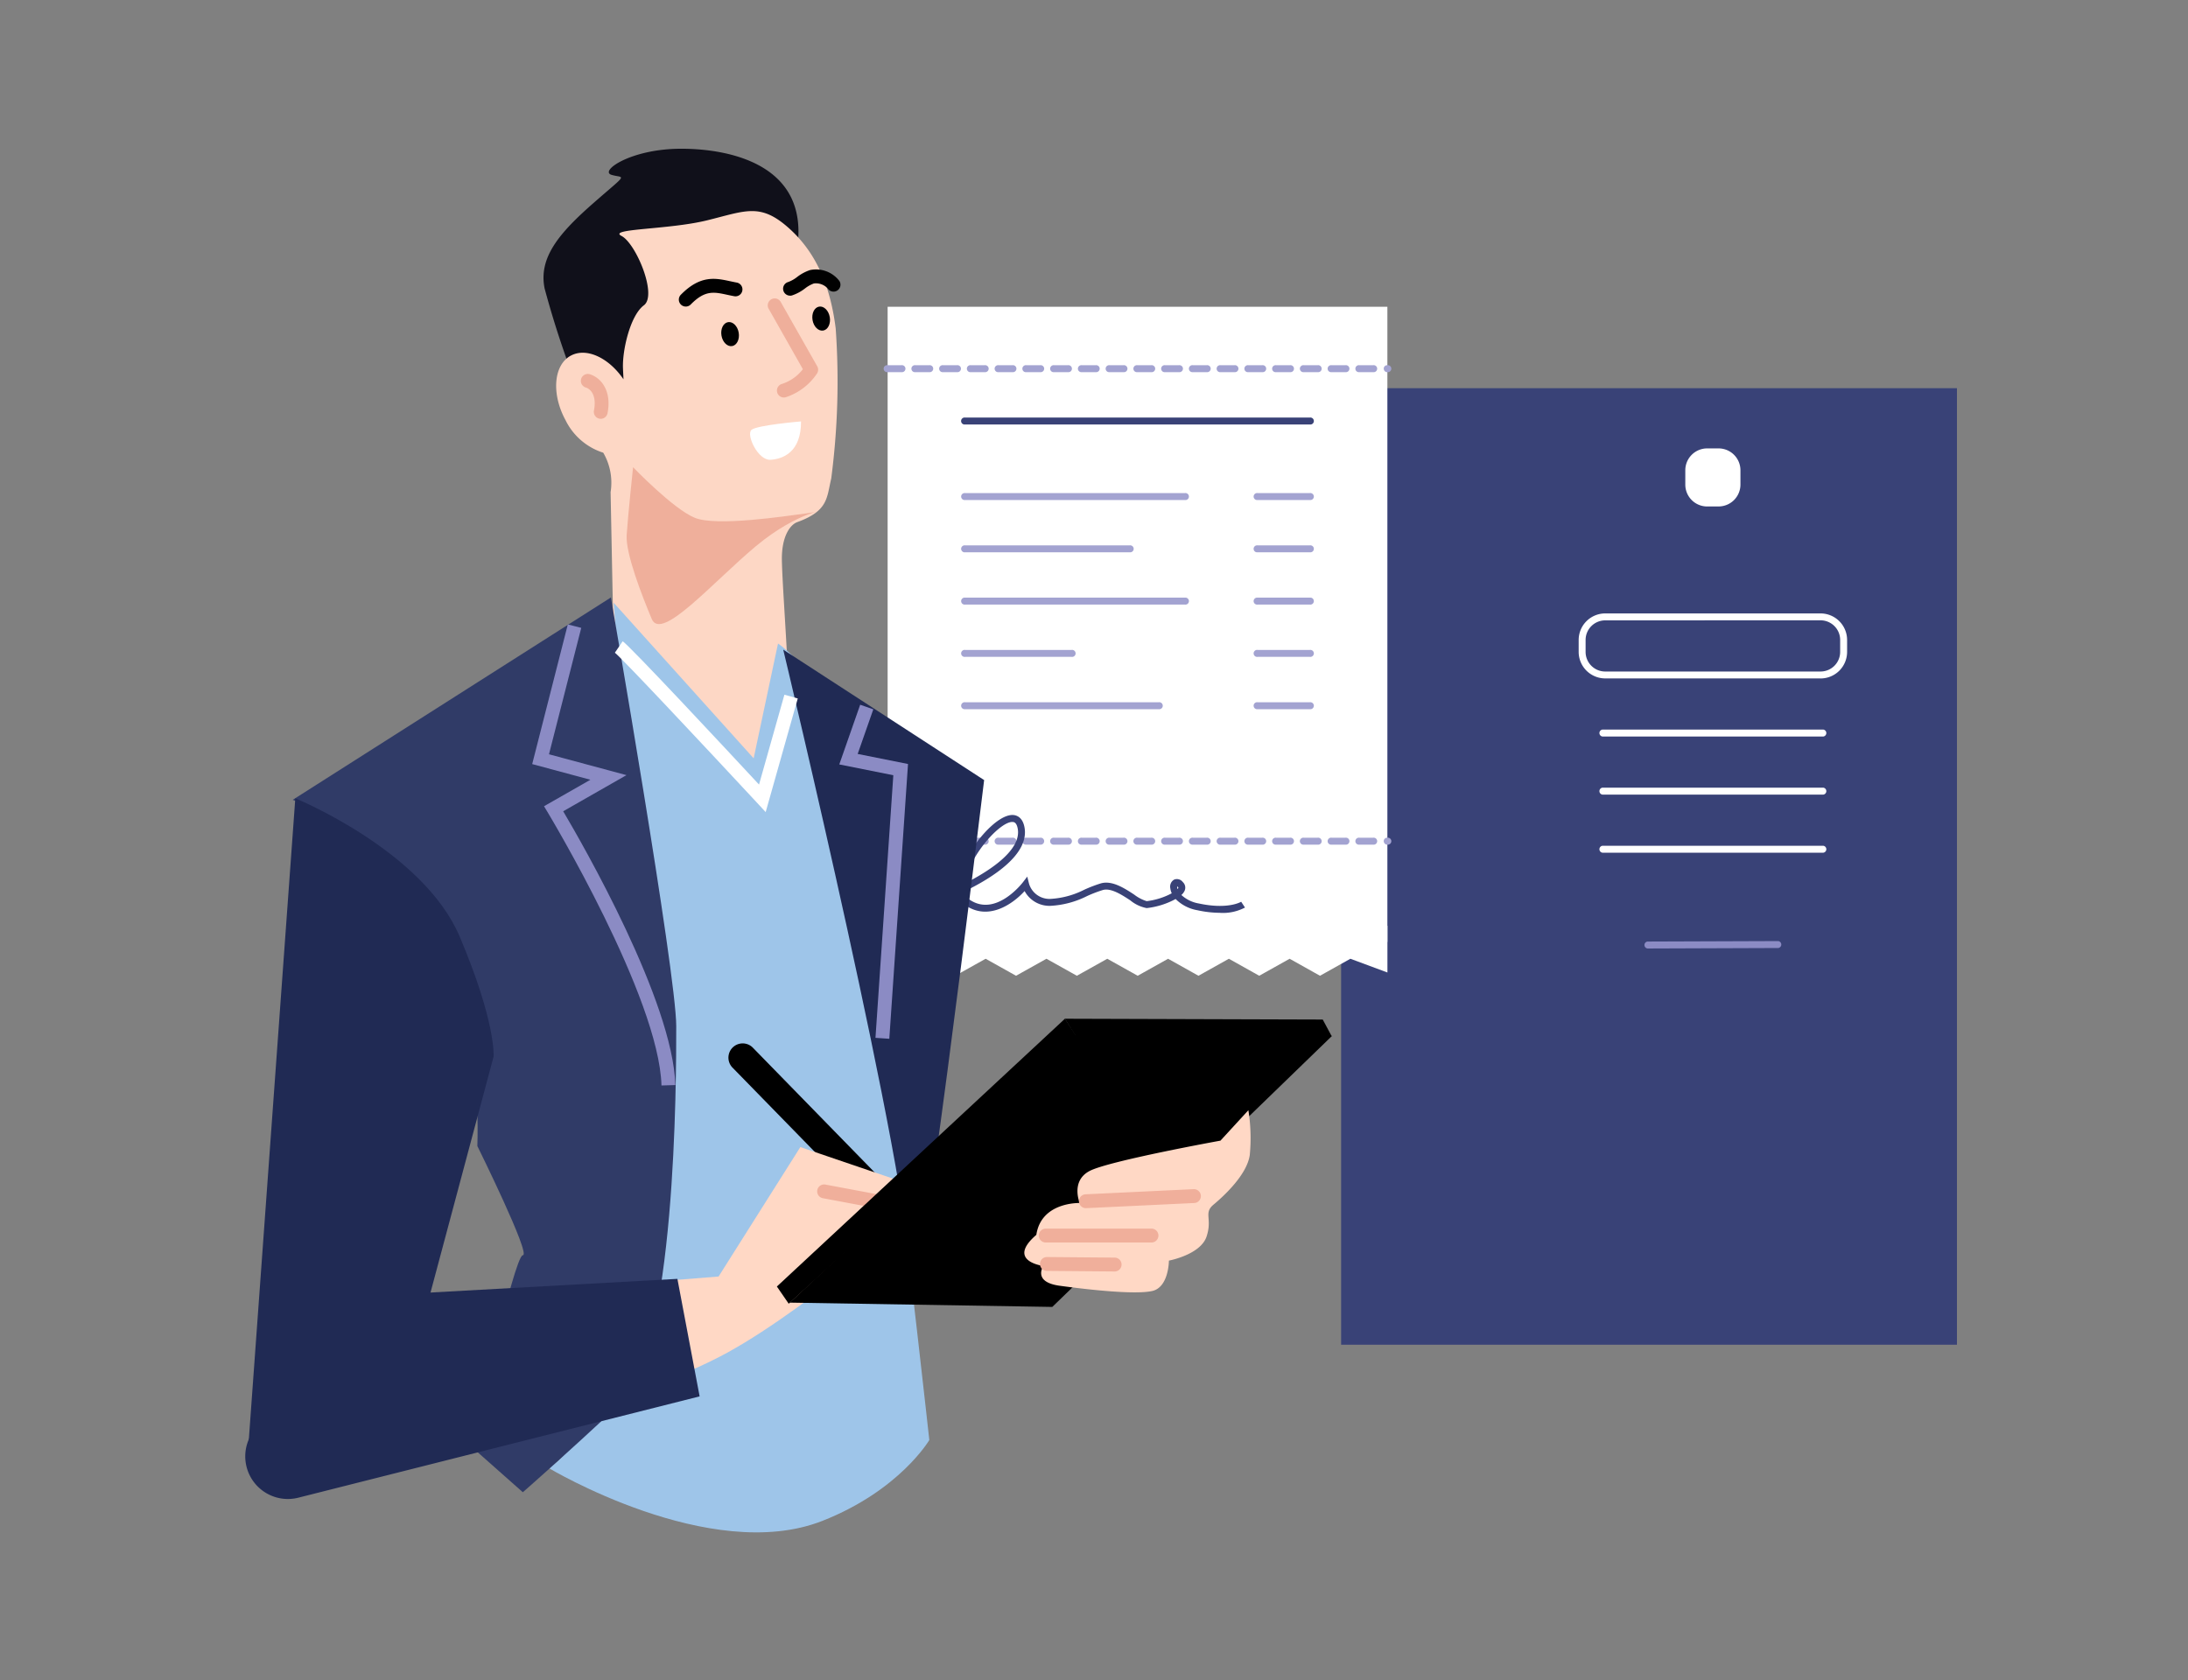 <svg xmlns="http://www.w3.org/2000/svg" xmlns:xlink="http://www.w3.org/1999/xlink" width="250" height="192" viewBox="0 0 250 192">
  <rect x="0" y="0" width="250" height="192" fill="#808080" stroke="none"/>
  <defs>
    <clipPath id="clip-path">
      <rect id="Rectángulo_37246" data-name="Rectángulo 37246" width="195.6" height="158.13" fill="none"/>
    </clipPath>
  </defs>
  <g id="_59" data-name="59" transform="translate(3364 4643)">
    <rect id="Rectángulo_37251" data-name="Rectángulo 37251" width="250" height="192" transform="translate(-3364 -4643)" fill="none"/>
    <g id="Grupo_156787" data-name="Grupo 156787" transform="translate(-3336 -4626)">
      <rect id="Rectángulo_37244" data-name="Rectángulo 37244" width="70.365" height="109.316" transform="translate(125.235 27.366)" fill="#394277"/>
      <g id="Grupo_156786" data-name="Grupo 156786">
        <g id="Grupo_156785" data-name="Grupo 156785" clip-path="url(#clip-path)">
          <path id="Trazado_128227" data-name="Trazado 128227" d="M219.88,74.427H195.274a3.035,3.035,0,0,1-3.032-3.032V70.028A3.035,3.035,0,0,1,195.274,67H219.88a3.036,3.036,0,0,1,3.033,3.033v1.367a3.035,3.035,0,0,1-3.033,3.032m-24.607-6.639a2.242,2.242,0,0,0-2.239,2.24v1.367a2.241,2.241,0,0,0,2.239,2.239H219.88a2.242,2.242,0,0,0,2.24-2.239V70.028a2.243,2.243,0,0,0-2.24-2.24Z" transform="translate(-39.864 -13.894)" fill="#fff"/>
          <path id="Trazado_128228" data-name="Trazado 128228" d="M211.413,49.843h-1.3a2.5,2.5,0,0,1-2.5-2.5V45.706a2.5,2.5,0,0,1,2.5-2.5h1.3a2.5,2.5,0,0,1,2.5,2.5V47.34a2.5,2.5,0,0,1-2.5,2.5" transform="translate(-43.051 -8.96)" fill="#fff"/>
          <path id="Trazado_128229" data-name="Trazado 128229" d="M220.8,84.542H195.569a.4.4,0,0,1,0-.793H220.8a.4.4,0,0,1,0,.793" transform="translate(-40.472 -17.369)" fill="#fff"/>
          <path id="Trazado_128230" data-name="Trazado 128230" d="M220.8,92.918H195.569a.4.4,0,0,1,0-.793H220.8a.4.4,0,0,1,0,.793" transform="translate(-40.472 -19.106)" fill="#fff"/>
          <path id="Trazado_128231" data-name="Trazado 128231" d="M220.8,101.295H195.569a.4.4,0,0,1,0-.793H220.8a.4.4,0,0,1,0,.793" transform="translate(-40.472 -20.843)" fill="#fff"/>
          <path id="Trazado_128232" data-name="Trazado 128232" d="M202.058,115.091a.4.4,0,0,1,0-.793L217,114.244h0a.4.4,0,0,1,0,.793l-14.944.055Z" transform="translate(-41.817 -23.693)" fill="#8b8bc4"/>
          <rect id="Rectángulo_37245" data-name="Rectángulo 37245" width="57.101" height="72.591" transform="translate(73.42 18.059)" fill="#fff"/>
          <path id="Trazado_128233" data-name="Trazado 128233" d="M149.623,32.012a.41.41,0,0,1-.411-.4.383.383,0,0,1,.38-.4h.031a.4.4,0,1,1,0,.793m-1.616,0h-1.585a.4.4,0,1,1,0-.793h1.585a.4.4,0,1,1,0,.793m-3.171,0h-1.585a.4.4,0,1,1,0-.793h1.585a.4.4,0,1,1,0,.793m-3.171,0h-1.585a.4.4,0,1,1,0-.793h1.585a.4.4,0,1,1,0,.793m-3.171,0H136.91a.4.4,0,1,1,0-.793H138.5a.4.4,0,1,1,0,.793m-3.171,0H133.74a.4.4,0,1,1,0-.793h1.585a.4.4,0,1,1,0,.793m-3.171,0h-1.585a.4.4,0,1,1,0-.793h1.585a.4.4,0,1,1,0,.793m-3.171,0H127.4a.4.4,0,1,1,0-.793h1.585a.4.4,0,1,1,0,.793m-3.171,0h-1.585a.4.4,0,1,1,0-.793h1.585a.4.4,0,1,1,0,.793m-3.171,0h-1.585a.4.4,0,1,1,0-.793h1.585a.4.4,0,1,1,0,.793m-3.17,0h-1.585a.4.4,0,1,1,0-.793h1.585a.4.4,0,1,1,0,.793m-3.171,0h-1.585a.4.4,0,1,1,0-.793H116.3a.4.4,0,1,1,0,.793m-3.171,0h-1.585a.4.4,0,1,1,0-.793h1.585a.4.4,0,1,1,0,.793m-3.171,0h-1.585a.4.4,0,1,1,0-.793h1.585a.4.4,0,1,1,0,.793m-3.171,0h-1.585a.4.4,0,1,1,0-.793h1.585a.4.4,0,1,1,0,.793m-3.171,0h-1.585a.4.4,0,1,1,0-.793h1.585a.4.4,0,1,1,0,.793m-3.171,0H98.864a.4.4,0,1,1,0-.793h1.585a.4.4,0,1,1,0,.793m-3.171,0H95.694a.4.4,0,1,1,0-.793h1.585a.4.4,0,1,1,0,.793m-3.171,0H92.523a.4.4,0,1,1,0-.793h1.585a.4.4,0,1,1,0,.793" transform="translate(-19.104 -6.474)" fill="#a3a3d1"/>
          <path id="Trazado_128234" data-name="Trazado 128234" d="M143.087,39.551h-39.4a.4.4,0,1,1,0-.793h39.4a.4.4,0,1,1,0,.793" transform="translate(-21.419 -8.038)" fill="#394277"/>
          <path id="Trazado_128235" data-name="Trazado 128235" d="M128.812,50.441h-25.12a.4.4,0,1,1,0-.793h25.12a.4.4,0,1,1,0,.793" transform="translate(-21.419 -10.296)" fill="#a3a3d1"/>
          <path id="Trazado_128236" data-name="Trazado 128236" d="M122.5,57.979H103.691a.4.4,0,1,1,0-.793H122.5a.4.4,0,1,1,0,.793" transform="translate(-21.419 -11.86)" fill="#a3a3d1"/>
          <path id="Trazado_128237" data-name="Trazado 128237" d="M128.812,65.518h-25.12a.4.4,0,1,1,0-.793h25.12a.4.4,0,1,1,0,.793" transform="translate(-21.419 -13.423)" fill="#a3a3d1"/>
          <path id="Trazado_128238" data-name="Trazado 128238" d="M115.864,73.057H103.691a.4.4,0,1,1,0-.793h12.173a.4.4,0,1,1,0,.793" transform="translate(-21.419 -14.987)" fill="#a3a3d1"/>
          <path id="Trazado_128239" data-name="Trazado 128239" d="M125.824,80.6H103.692a.4.4,0,1,1,0-.793h22.132a.4.4,0,1,1,0,.793" transform="translate(-21.42 -16.55)" fill="#a3a3d1"/>
          <path id="Trazado_128240" data-name="Trazado 128240" d="M151.83,50.441h-5.976a.4.4,0,1,1,0-.793h5.976a.4.4,0,1,1,0,.793" transform="translate(-30.163 -10.296)" fill="#a3a3d1"/>
          <path id="Trazado_128241" data-name="Trazado 128241" d="M151.83,57.979h-5.976a.4.4,0,1,1,0-.793h5.976a.4.4,0,1,1,0,.793" transform="translate(-30.163 -11.86)" fill="#a3a3d1"/>
          <path id="Trazado_128242" data-name="Trazado 128242" d="M151.83,65.518h-5.976a.4.4,0,1,1,0-.793h5.976a.4.4,0,1,1,0,.793" transform="translate(-30.163 -13.423)" fill="#a3a3d1"/>
          <path id="Trazado_128243" data-name="Trazado 128243" d="M151.83,73.057h-5.976a.4.4,0,1,1,0-.793h5.976a.4.4,0,1,1,0,.793" transform="translate(-30.163 -14.987)" fill="#a3a3d1"/>
          <path id="Trazado_128244" data-name="Trazado 128244" d="M151.83,80.6h-5.976a.4.4,0,1,1,0-.793h5.976a.4.4,0,1,1,0,.793" transform="translate(-30.163 -16.55)" fill="#a3a3d1"/>
          <path id="Trazado_128245" data-name="Trazado 128245" d="M149.623,100.142a.41.41,0,0,1-.411-.4.383.383,0,0,1,.38-.4h.031a.4.4,0,1,1,0,.793m-1.616,0h-1.585a.4.4,0,1,1,0-.793h1.585a.4.4,0,1,1,0,.793m-3.171,0h-1.585a.4.4,0,1,1,0-.793h1.585a.4.4,0,1,1,0,.793m-3.171,0h-1.585a.4.4,0,1,1,0-.793h1.585a.4.4,0,1,1,0,.793m-3.171,0H136.91a.4.4,0,1,1,0-.793H138.5a.4.4,0,1,1,0,.793m-3.171,0H133.74a.4.4,0,1,1,0-.793h1.585a.4.4,0,1,1,0,.793m-3.171,0h-1.585a.4.4,0,1,1,0-.793h1.585a.4.4,0,1,1,0,.793m-3.171,0H127.4a.4.4,0,1,1,0-.793h1.585a.4.4,0,1,1,0,.793m-3.171,0h-1.585a.4.4,0,1,1,0-.793h1.585a.4.4,0,1,1,0,.793m-3.171,0h-1.585a.4.4,0,1,1,0-.793h1.585a.4.4,0,1,1,0,.793m-3.17,0h-1.585a.4.4,0,1,1,0-.793h1.585a.4.4,0,1,1,0,.793m-3.171,0h-1.585a.4.4,0,1,1,0-.793H116.3a.4.4,0,1,1,0,.793m-3.171,0h-1.585a.4.4,0,1,1,0-.793h1.585a.4.4,0,1,1,0,.793m-3.171,0h-1.585a.4.4,0,1,1,0-.793h1.585a.4.4,0,1,1,0,.793m-3.171,0h-1.585a.4.4,0,1,1,0-.793h1.585a.4.4,0,1,1,0,.793m-3.171,0h-1.585a.4.4,0,1,1,0-.793h1.585a.4.4,0,1,1,0,.793m-3.171,0H98.864a.4.4,0,1,1,0-.793h1.585a.4.4,0,1,1,0,.793m-3.171,0H95.694a.4.4,0,1,1,0-.793h1.585a.4.4,0,1,1,0,.793m-3.171,0H92.523a.4.4,0,1,1,0-.793h1.585a.4.4,0,1,1,0,.793" transform="translate(-19.104 -20.604)" fill="#a3a3d1"/>
          <path id="Trazado_128246" data-name="Trazado 128246" d="M96.87,115.808l3.48,1.943,3.476-1.943,3.474,1.943,3.474-1.943,3.475,1.943,3.475-1.943,3.475,1.943,3.473-1.943,3.471,1.943,3.474-1.943,3.47,1.943,3.473-1.943,3.469,1.943,3.472-1.943,4.233,1.571v-5.338H92.627v5.341Z" transform="translate(-19.207 -23.236)" fill="#fff"/>
          <path id="Trazado_128247" data-name="Trazado 128247" d="M131.811,107.245a12.263,12.263,0,0,1-2.566-.293,4.617,4.617,0,0,1-2.5-1.285,8.984,8.984,0,0,1-3.308,1.038,4.158,4.158,0,0,1-1.875-.887c-.985-.643-2.212-1.443-3.138-1.177a15.12,15.12,0,0,0-1.793.687,10.494,10.494,0,0,1-4.207,1.12,3.231,3.231,0,0,1-2.934-1.689c-1.426,1.561-4.18,3.408-6.767,1.619a2.067,2.067,0,0,1-.836-1.233c-1.676.769-3.007,1.229-3.164,1.282l-.255-.75a33.5,33.5,0,0,0,3.334-1.367,5.86,5.86,0,0,1,.388-1.84c1.068-2.936,4.181-6.568,6.03-6.4.388.036,1.068.273,1.267,1.462.506,3.031-3.577,5.662-6.862,7.26a1.348,1.348,0,0,0,.55.93c2.977,2.06,5.992-1.8,6.118-1.963l.5-.652.2.8a2.44,2.44,0,0,0,2.433,1.748,9.728,9.728,0,0,0,3.893-1.055,15.857,15.857,0,0,1,1.888-.722c1.276-.361,2.669.545,3.789,1.275a4.546,4.546,0,0,0,1.442.759,8.075,8.075,0,0,0,2.865-.9,1.882,1.882,0,0,1-.163-.557.929.929,0,0,1,.426-1,.839.839,0,0,1,.995.269.872.872,0,0,1,.218.984,1.451,1.451,0,0,1-.375.5,3.909,3.909,0,0,0,2.009.972c3.339.715,4.807-.192,4.822-.2l.436.662a5.417,5.417,0,0,1-2.859.607m-4.887-3.028a.776.776,0,0,0,.041.315.535.535,0,0,0,.08-.128c.013-.033.021-.053-.046-.121a.777.777,0,0,0-.075-.066M108.079,96.86c-1.266,0-4.084,2.964-5.143,5.88a5.987,5.987,0,0,0-.3,1.164c3.155-1.594,6.463-3.907,6.075-6.239-.127-.762-.451-.792-.558-.8-.022,0-.045,0-.069,0" transform="translate(-20.419 -19.923)" fill="#394277"/>
          <path id="Trazado_128248" data-name="Trazado 128248" d="M46.948,27.477a108.176,108.176,0,0,1-3.8-11.511c-.718-3.552,1.7-6.365,5.648-9.819s3.474-2.741,2.016-3.158S52.922.051,58.553,0,73.941,1.773,71.868,12.148,51.176,35.725,46.948,27.477" transform="translate(-8.921 0)" fill="#10101a"/>
          <path id="Trazado_128249" data-name="Trazado 128249" d="M46.516,25.514c1.782-.97,4.344.231,6.023,2.7-.013-.368-.041-.8-.059-1.29-.078-2.024.824-6,2.39-7.168s-.908-7.071-2.551-7.923,5.357-.7,9.784-1.789,6.084-2.037,9.39.945,4.737,7.007,5.292,11.4a85.442,85.442,0,0,1-.51,17.17c-.529,2.222-.326,3.684-3.888,4.981-.755.274-1.807,1.551-1.749,4.4.1,4.84,1.559,20.747.426,23.446-.68,1.62-2.316,2.621-5.777,2.873-8.865.645-12.406-3.044-13.621-3.923l-.6-30.222a6.813,6.813,0,0,0-.839-4.512,7.232,7.232,0,0,1-4.312-3.724c-1.633-3-1.364-6.3.6-7.367" transform="translate(-9.3 -1.865)" fill="#fdd7c5"/>
          <path id="Trazado_128250" data-name="Trazado 128250" d="M55.739,45.917s4.568,4.765,7.047,5.781S73,51.53,75.673,51.177s-.931-.38-5.88,3.75-10.821,10.959-11.92,8.337-3-7.476-2.865-9.591.731-7.756.731-7.756" transform="translate(-11.405 -9.523)" fill="#efaf9b"/>
          <path id="Trazado_128251" data-name="Trazado 128251" d="M77.191,32.9a.793.793,0,0,1-.2-1.561,4.918,4.918,0,0,0,2.369-1.675l-3.922-6.925a.793.793,0,0,1,1.379-.782L81,29.332a.793.793,0,0,1-.022.819,6.852,6.852,0,0,1-3.588,2.723.806.806,0,0,1-.2.025" transform="translate(-15.623 -4.47)" fill="#efaf9b"/>
          <path id="Trazado_128252" data-name="Trazado 128252" d="M63.322,21.925a.793.793,0,0,1-.566-1.348c2.24-2.281,3.966-1.908,5.635-1.548.245.053.5.107.754.154a.792.792,0,1,1-.281,1.56c-.277-.05-.545-.107-.808-.164-1.53-.331-2.541-.549-4.168,1.11a.792.792,0,0,1-.566.237" transform="translate(-12.966 -3.89)" fill="#010101"/>
          <path id="Trazado_128253" data-name="Trazado 128253" d="M78.352,20.395a.793.793,0,0,1-.215-1.556,3.72,3.72,0,0,0,1.017-.571,4.991,4.991,0,0,1,1.494-.8,3.357,3.357,0,0,1,3.343,1.251.792.792,0,0,1-1.34.847A1.84,1.84,0,0,0,81.079,19a3.716,3.716,0,0,0-1.018.572,5.009,5.009,0,0,1-1.494.8.813.813,0,0,1-.216.03" transform="translate(-16.083 -3.606)" fill="#010101"/>
          <path id="Trazado_128254" data-name="Trazado 128254" d="M70.636,26.2c.128.755-.208,1.443-.751,1.535s-1.088-.444-1.217-1.2.208-1.443.751-1.535,1.088.444,1.218,1.2" transform="translate(-14.233 -5.183)" fill="#010101"/>
          <path id="Trazado_128255" data-name="Trazado 128255" d="M83.765,23.96c.129.755-.207,1.443-.751,1.535s-1.088-.444-1.217-1.2.207-1.443.751-1.535,1.088.444,1.217,1.2" transform="translate(-16.956 -4.718)" fill="#010101"/>
          <path id="Trazado_128256" data-name="Trazado 128256" d="M78.62,39.314s-5.028.422-5.663.967S73.7,43.8,75.143,43.7s3.492-.888,3.477-4.382" transform="translate(-15.095 -8.153)" fill="#fff"/>
          <path id="Trazado_128257" data-name="Trazado 128257" d="M50.693,37.6a.792.792,0,0,1-.779-.946c.317-1.607-.291-2.417-.908-2.624a.792.792,0,1,1,.5-1.5c1.323.442,2.442,1.985,1.96,4.432a.794.794,0,0,1-.777.64" transform="translate(-10.05 -6.737)" fill="#efaf9b"/>
          <path id="Trazado_128258" data-name="Trazado 128258" d="M43.727,164.33s18.484,11.1,31.3,6.061c8.844-3.478,12.223-9.242,12.223-9.242S78.708,83.241,75.925,77.675s-5.963-7.552-5.963-7.552L67.18,83.241l-16-17.788s2.883,38.855,4.472,46.8-3.179,47.3-11.924,52.072" transform="translate(-9.067 -13.574)" fill="#9ec5e9"/>
          <path id="Trazado_128259" data-name="Trazado 128259" d="M43.225,64.7s7.466,42.911,7.466,49,0,37.128-6.492,43.216-11.037,10.042-11.037,10.042l-5.843-5.173s4.869-21.912,5.843-21.912-5.195-12.478-5.195-12.478.961-23.638-8.281-31.091C10.746,89.092,6.867,87.83,6.867,87.83Z" transform="translate(-1.424 -13.418)" fill="#303b67"/>
          <path id="Trazado_128260" data-name="Trazado 128260" d="M5.812,93.662s14.609,5.962,18.783,15.8,3.874,13.714,3.874,13.714l-8.38,31.355L.342,169.139Z" transform="translate(-0.071 -19.424)" fill="#202a54"/>
          <path id="Trazado_128261" data-name="Trazado 128261" d="M77.578,72.222s14.608,60.817,14.608,72.445,8.348-57.538,8.348-57.538Z" transform="translate(-16.087 -14.978)" fill="#202a54"/>
          <path id="Trazado_128262" data-name="Trazado 128262" d="M56.163,121.279c-.289-10.108-12.876-31-13-31.213l-.422-.7,5.3-3.026-6.65-1.791,4.069-15.96,1.536.392L43.309,83.429l8.852,2.383-7.229,4.13c2.255,3.815,12.542,21.72,12.815,31.291Z" transform="translate(-8.582 -14.225)" fill="#8b8bc4"/>
          <path id="Trazado_128263" data-name="Trazado 128263" d="M91.374,118.344l-1.581-.108,2.039-30.011L85.657,86.99l2.389-6.823,1.5.524-1.786,5.1,5.751,1.149Z" transform="translate(-17.762 -16.626)" fill="#8b8bc4"/>
          <path id="Trazado_128264" data-name="Trazado 128264" d="M70.54,90.539,69.579,89.5C63.473,82.928,54.1,72.925,53.309,72.324l.893-1.309c.835.556,11.142,11.6,15.578,16.377l2.9-10.269,1.526.43Z" transform="translate(-11.054 -14.728)" fill="#fff"/>
          <path id="Trazado_128265" data-name="Trazado 128265" d="M72.472,129.49a1.627,1.627,0,0,0-2.33,2.273L84.93,146.911a1.627,1.627,0,0,0,2.33-2.273Z" transform="translate(-14.449 -26.753)"/>
          <path id="Trazado_128266" data-name="Trazado 128266" d="M27.131,161.24l31.344-2.5,9.342-14.794,15.758,5.368S69.3,162.026,59.557,167.394s-32.462,12.173-37.332,7.574c-4.317-4.076,4.906-13.728,4.906-13.728" transform="translate(-4.37 -29.852)" fill="#ffd8c5"/>
          <path id="Trazado_128267" data-name="Trazado 128267" d="M91.167,152.4a.771.771,0,0,1-.147-.013l-7.868-1.475a.793.793,0,1,1,.292-1.558l7.867,1.475a.793.793,0,0,1-.145,1.572" transform="translate(-17.109 -30.97)" fill="#f0af9b"/>
          <path id="Trazado_128268" data-name="Trazado 128268" d="M111.1,127.787l-1.521-2.351L76.663,156.044l1.352,1.966Z" transform="translate(-15.897 -26.014)"/>
          <path id="Trazado_128269" data-name="Trazado 128269" d="M119.616,127.741l-1.429-2.3,29.457.092,1.014,1.89Z" transform="translate(-24.508 -26.014)"/>
          <path id="Trazado_128270" data-name="Trazado 128270" d="M140.479,127.918H111.222L78.524,158.4l29.994.491Z" transform="translate(-16.283 -26.529)"/>
          <path id="Trazado_128271" data-name="Trazado 128271" d="M134.742,142.111s-12.79,2.316-14.966,3.474-1.114,3.656-1.114,3.656-4.393-.163-4.958,3.636c-3.5,3.029.808,3.556.808,3.556s-1.28,1.835,1.86,2.263c3.557.485,8.659,1.028,10.57.6s1.91-3.474,1.91-3.474,3.609-.671,4.3-2.743-.371-2.681.8-3.656,3.821-3.413,4.139-5.668a20.163,20.163,0,0,0-.159-5.119Z" transform="translate(-23.293 -28.752)" fill="#ffd8c5"/>
          <path id="Trazado_128272" data-name="Trazado 128272" d="M133.55,151.013l-12.364.589Z" transform="translate(-25.129 -31.318)" fill="#fff"/>
          <path id="Trazado_128273" data-name="Trazado 128273" d="M120.978,152.187a.793.793,0,0,1-.037-1.584l12.364-.589a.8.8,0,0,1,.829.755.792.792,0,0,1-.754.829l-12.364.589h-.039" transform="translate(-24.922 -31.111)" fill="#f0af9b"/>
          <path id="Trazado_128274" data-name="Trazado 128274" d="M127.467,156.706l-12.082,0Z" transform="translate(-23.926 -32.499)" fill="#fff"/>
          <path id="Trazado_128275" data-name="Trazado 128275" d="M127.26,157.291H115.177a.793.793,0,0,1,0-1.585H127.26a.793.793,0,1,1,0,1.585" transform="translate(-23.719 -32.291)" fill="#f0af9b"/>
          <path id="Trazado_128276" data-name="Trazado 128276" d="M123.343,160.867l-7.788-.067Z" transform="translate(-23.962 -33.348)" fill="#fff"/>
          <path id="Trazado_128277" data-name="Trazado 128277" d="M123.136,161.452h-.007l-7.788-.067a.793.793,0,0,1,.013-1.585l7.789.067a.793.793,0,0,1-.007,1.585" transform="translate(-23.754 -33.14)" fill="#f0af9b"/>
          <path id="Trazado_128278" data-name="Trazado 128278" d="M49.4,162.949,8.991,165.187.579,180.979a4.869,4.869,0,0,0,5.548,6.969L51.939,176.38Z" transform="translate(0 -33.794)" fill="#202a54"/>
        </g>
      </g>
    </g>
  </g>
</svg>
